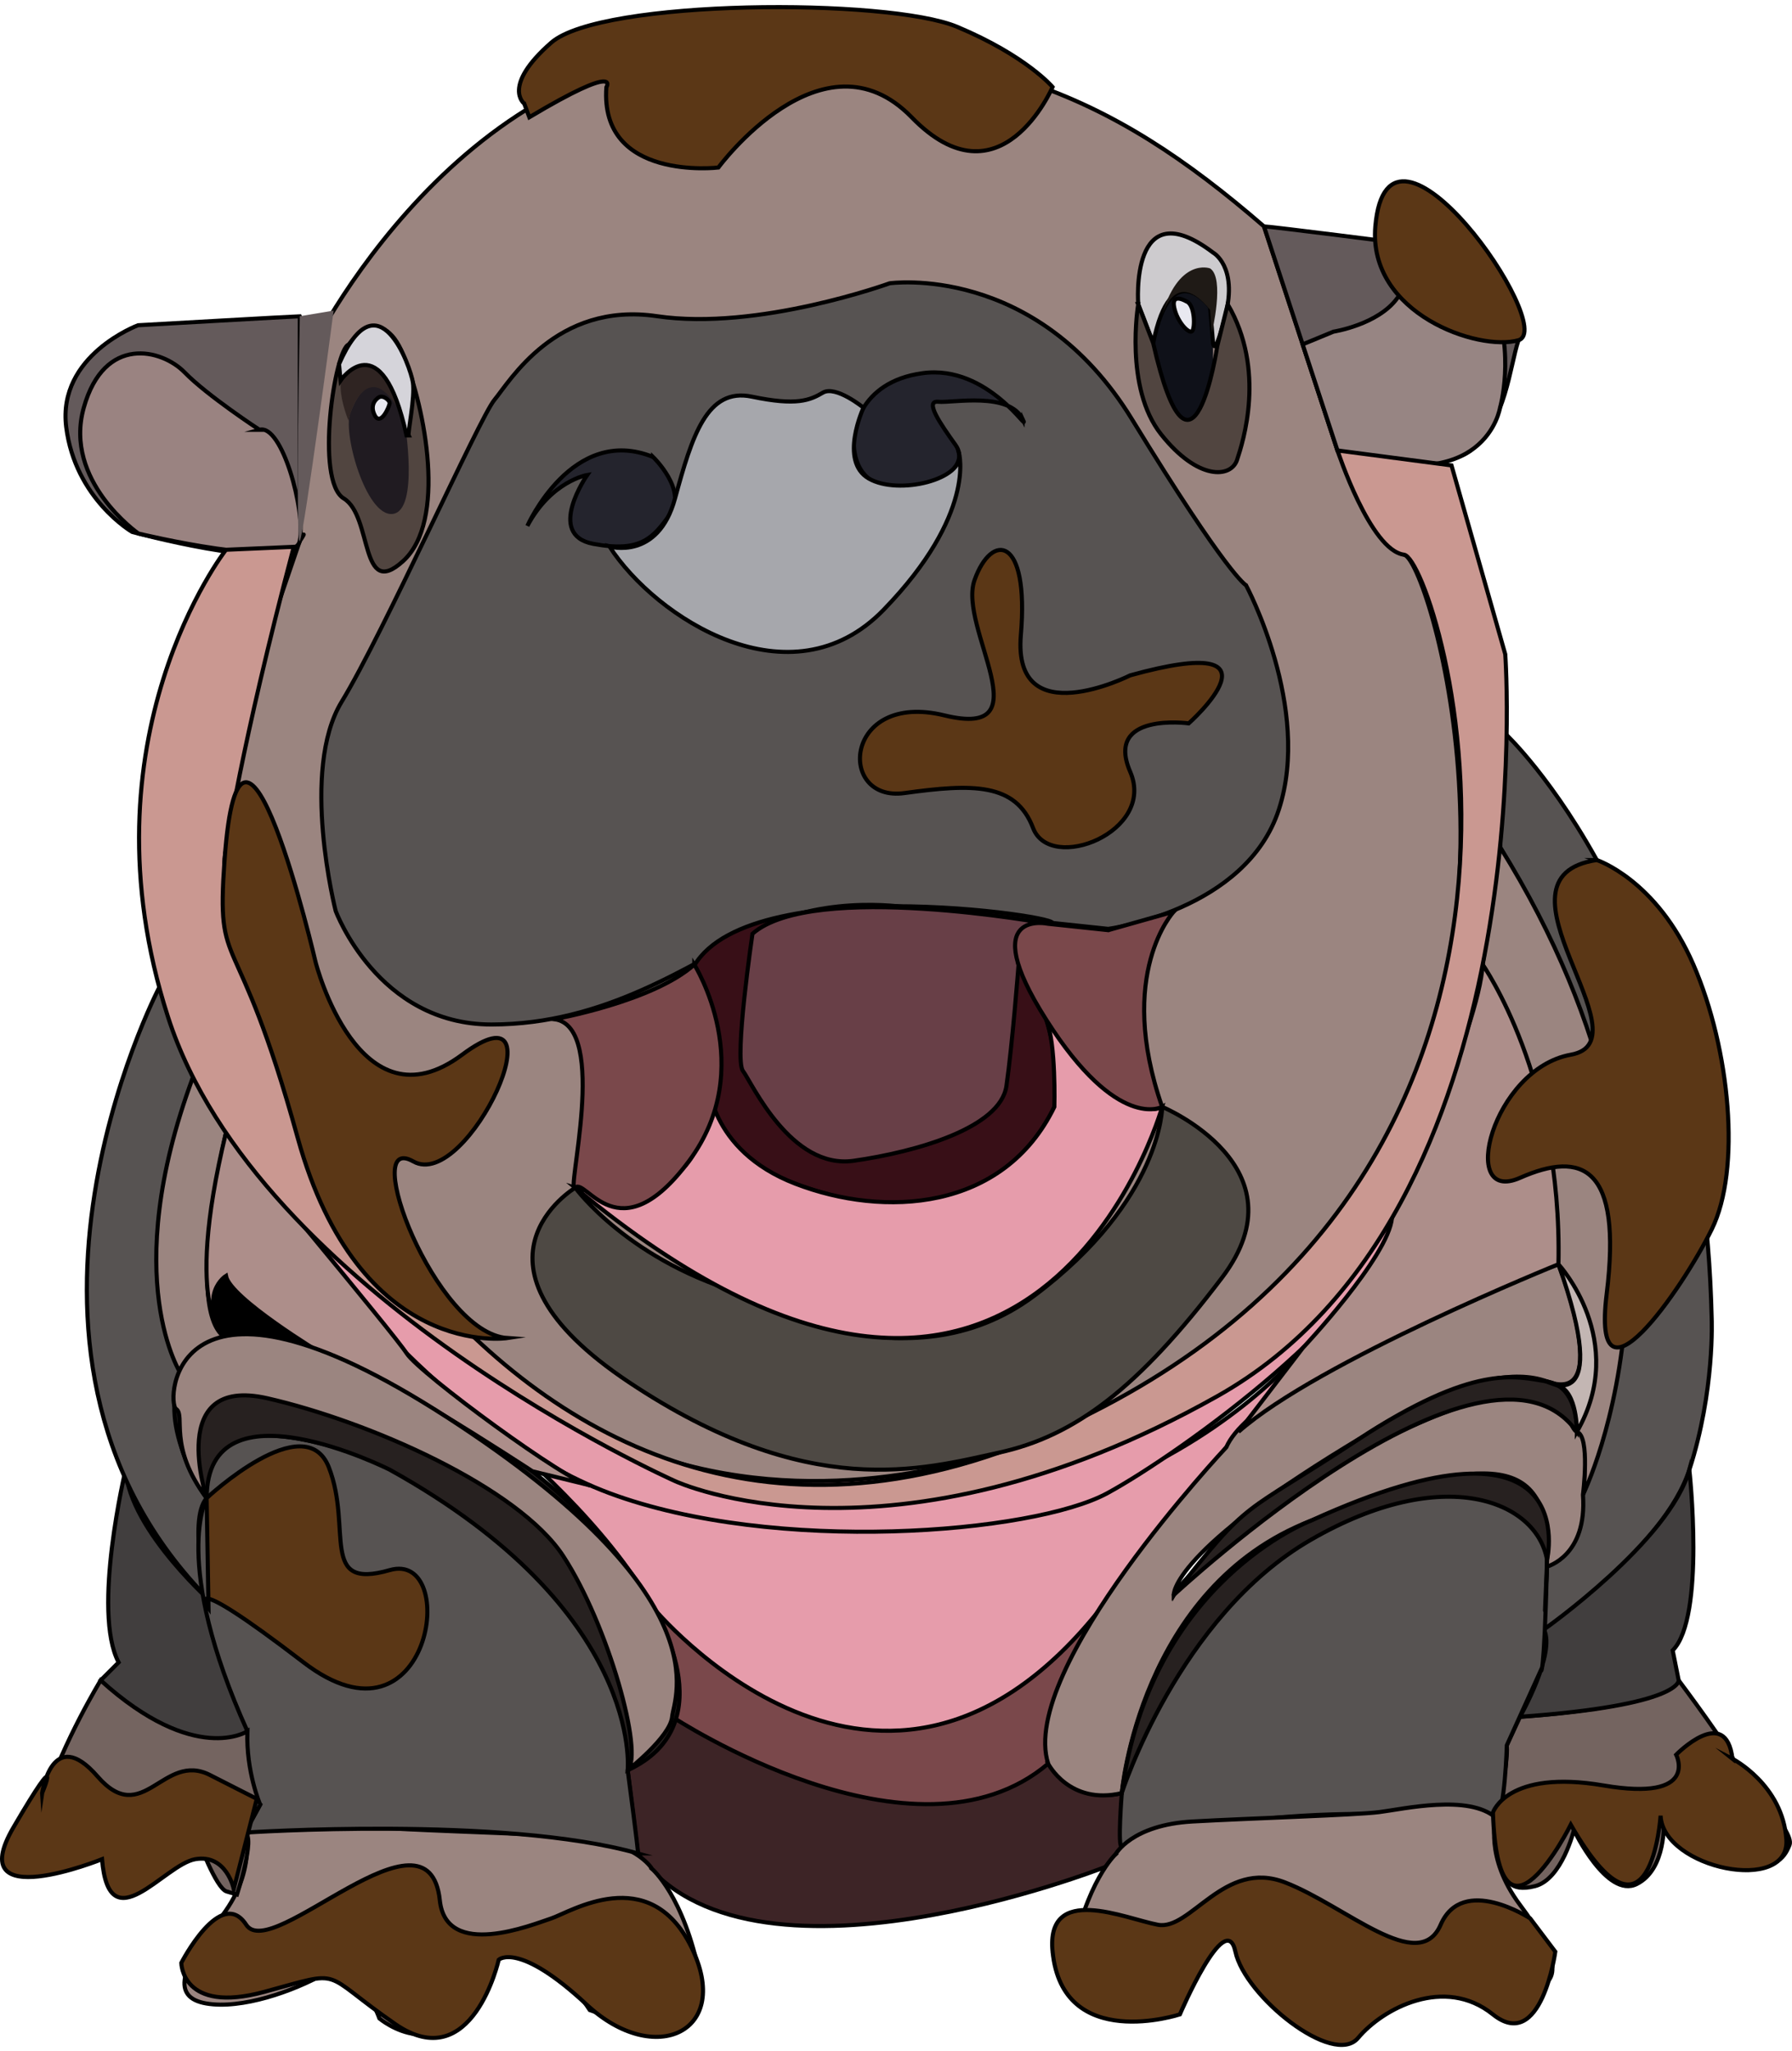 <?xml version="1.0" encoding="UTF-8"?>
<svg id="Layer_1" xmlns="http://www.w3.org/2000/svg" viewBox="0 0 438.72 502.12">
  <defs>
    <style>
      .cls-1 {
        fill: #201b21;
      }

      .cls-2 {
        fill: #746460;
      }

      .cls-2, .cls-3, .cls-4, .cls-5, .cls-6, .cls-7, .cls-8, .cls-9, .cls-10, .cls-11, .cls-12, .cls-13, .cls-14, .cls-15, .cls-16, .cls-17, .cls-18, .cls-19, .cls-20, .cls-21, .cls-22, .cls-23, .cls-24, .cls-25, .cls-26 {
        stroke: #000;
        stroke-miterlimit: 10;
      }

      .cls-3 {
        fill: #9a8381;
      }

      .cls-4 {
        fill: #9b8580;
      }

      .cls-5 {
        fill: #683f47;
      }

      .cls-6 {
        fill: #5b3716;
      }

      .cls-7 {
        fill: #4e4944;
      }

      .cls-8 {
        fill: #978583;
      }

      .cls-10 {
        fill: #7a484b;
      }

      .cls-11 {
        fill: #3d2426;
      }

      .cls-12 {
        fill: #a6a7ac;
      }

      .cls-27 {
        fill: #1f1a16;
      }

      .cls-13 {
        fill: #c3b6b3;
      }

      .cls-14 {
        fill: #272120;
      }

      .cls-28, .cls-15 {
        fill: #645a5b;
      }

      .cls-16 {
        fill: #ca9891;
      }

      .cls-29 {
        fill: #0f1119;
      }

      .cls-17 {
        fill: #413e3e;
      }

      .cls-18 {
        fill: #cdcbce;
      }

      .cls-19 {
        fill: #ad8e8a;
      }

      .cls-20 {
        fill: #e69cab;
      }

      .cls-21 {
        fill: #575352;
      }

      .cls-22 {
        fill: #d5d4da;
      }

      .cls-30 {
        fill: #2f2422;
      }

      .cls-23 {
        fill: #e9e9f0;
      }

      .cls-24 {
        fill: #24242d;
      }

      .cls-25 {
        fill: #380f17;
      }

      .cls-26 {
        fill: #514540;
      }
    </style>
  </defs>
  <path class="cls-21" d="M368.52,179.59s48.33,44.81,50.53,143.05c0,0,.82,17.82-5.45,37.13-6.28,19.32-35.6,39.11-35.6,39.11l.73-15.4s8.8-2.93,8.8-17.59c0,0,31.99-72.2-20.29-158.53s0,0,0,0l1.29-27.77"/>
  <path class="cls-20" d="M156.18,453.71s21.02,30.65,114.45,3.3l4.01-4.96v-13.11s-40.51,7.46-2.67-48.93l48.98-61.95s-55.74,74.36-176.39,35.57c-120.65-38.8,0,0,0,0,0,0-16.42-10.94-29.68-18.64s0,0,0,0c0,0,80.57,61.21,38.79,88.34l2.51,20.38Z"/>
  <path class="cls-20" d="M74.35,302.53s34.5,47.97,74.87,62.99c40.37,15.03,103.7,9.9,121.88,0,18.19-9.9,67.67-45.69,69.69-67.38,2.02-21.69-266.44,4.39-266.44,4.39Z"/>
  <path class="cls-2" d="M410.98,411.34s13.2,17.59,13.93,20.53,14.66,16.13,13.2,19.79c-1.47,3.67-3.56,5.92-13.51,5.53s-17.28-11.39-17.28-11.39c0,0,.73,11.73-6.6,15.4-7.33,3.67-15.4-13.2-15.4-13.2,0,0-2.92,12.04-9.53,13.72-6.6,1.68-6.9-2.35-6.9-2.35l-2.63-8.43v-5.9s3.07-12.94,2.63-17.81l3.23-6.95s35.92-2.32,38.85-8.92Z"/>
  <path class="cls-17" d="M413.59,359.77s3.99,36.18-4.08,44.24l1.47,7.33s.73,6.11-38.85,8.92c0,0,8.8-15.52,5.86-21.38,0,0,30.88-21.77,35.6-39.11Z"/>
  <path class="cls-10" d="M159.65,393.27s56.26,68.44,110.18,0c0,0-31.83,48.35,4.81,45.67v13.11l-4.01,4.96s-86.28,30.27-114.45-3.3l-2.51-20.38s21.5-6.08,5.98-40.06Z"/>
  <path class="cls-17" d="M30.75,359.77s-8.31,34.71-1.71,47.17l-4.4,4.4s18.33,18.33,34.46,16.13l1.47-3.67-7.65-30.53s-21.17-18.36-22.16-33.5Z"/>
  <path class="cls-21" d="M38.99,241.7s-47.98,91.72,13.92,151.58c5.88,5.69,8.02,7.96,8.14,8.36.04.13-.14.06-.49-.16-2.01-1.31-9.5-7.76-9.5-7.76,0,0-5.28-21.76-.46-26.99,0,0-11.3-14.03-6.17-30.15,0,0-12.68-24.04,2.82-72.87,15.5-48.83,0,0,0,0l-8.27-22"/>
  <path class="cls-4" d="M55.32,277.28s-10.37,44.19,0,50.27c0,0-10.15,4.62-10.89,9.01,0,0-15.61-23.31,2.82-72.87,18.44-49.56,0,0,0,0l8.06,13.58"/>
  <path class="cls-11" d="M274.64,438.94v13.11l-4.01,4.96s-87.75,34.67-114.45-3.3l-2.51-20.38s6.38-4.15,10.89-13.07c0,0,59.38,39.19,92.06,11.47,0,0,7.77,9.89,18.03,7.21Z"/>
  <path class="cls-21" d="M274.64,452.06c-1.08.33,0-13.11,0-13.11,0,0,1.74-49.32,46.32-66.68,44.58-17.36,58.51-17.36,57.77,11.23-.73,28.59-1.52,25.41-1.52,25.41l-8.31,18.32s-.44,16.31-2.63,17.81-47.63-6.5-91.63,7.03Z"/>
  <path class="cls-4" d="M159.61,457.45s-4.13-7.14-20.12-7.97-42.67-1.56-48.95-2.3c-6.28-.73-23.54-4.48-30.61,1.43-7.06,5.9,0,0,0,0,0,0,3.14,9.55-6.28,21.29-9.42,11.74-11.77,19.07-3.14,20.54s21.19-2.93,29.04-7.33,13.34,11,13.34,11c0,0,15.7,13.2,24.33-8.8s27.18,6.75,27.18,6.75c0,0,30.9,11.58,26.97-8.21-3.92-19.79-11.77-26.39-11.77-26.39Z"/>
  <path class="cls-4" d="M273.16,453.86s3.86-7.14,18.79-7.97c14.93-.83,39.86-1.56,45.72-2.3,5.86-.73,21.99-4.48,28.59,1.43,6.6,5.9,0,0,0,0,0,0-2.93,9.55,5.87,21.29,8.8,11.74,11,19.07,2.93,20.54s-19.79-2.93-27.12-7.33-12.46,11-12.46,11c0,0-14.66,13.2-22.73-8.8-8.06-21.99-25.39,6.75-25.39,6.75,0,0-28.86,11.58-25.19-8.21,3.67-19.79,11-26.39,11-26.39Z"/>
  <path class="cls-4" d="M362.98,236.13s16.97,25.01,18.56,73.35c0,0,14.05,20.48,4.52,41.01,0,0,2.93,6.6,1.47,15.4-1.47,8.8,0,0,0,0,0,0,34.93-70-20.29-158.53-55.22-88.53,0,0,0,0l-4.25,28.77"/>
  <path class="cls-21" d="M156.18,453.71c.22.06-2.51-20.38-2.51-20.38,0,0,9.06-28.29-49.9-70.78,0,0-56.89-27.63-53.16,4.16,0,0-8.74,15.67,9.96,57.09,0,0-1.44,14.27,3.13,17.95l-3.75,6.86s63.2-4.21,96.24,5.1Z"/>
  <path class="cls-2" d="M24.64,411.34s-9.16,15.03-13.56,28.96c0,0-16.13,13.93-2.93,16.86s20.53-8.06,20.53-8.06c0,0-6.6,7.25,0,12.79s19.89-11.4,19.89-11.4c0,0,4.34,11.76,6.89,12.52l2.55.76s4.62-14.17,1.94-15.15l3.75-6.86s-3.49-8.05-3.13-17.95c0,0-12.83,8.43-35.92-12.46Z"/>
  <path class="cls-14" d="M50.6,366.72s-12.4-17.32-6.17-30.15,23.6-9.01,23.6-9.01c0,0,65.71,19.43,91.62,65.72,0,0,18.58,28.7-5.98,40.06,0,0,4.07-39-58.26-73.57,0,0-44.86-22.64-44.8,6.95Z"/>
  <path class="cls-9" d="M55.32,312.33s15.45,17.73,23.36,18.97c0,0-15.04-5.07-23.36-3.75,0,0-7.08-9.03,0-15.22Z"/>
  <path class="cls-19" d="M55.32,277.28h0s41.09,49.12,44.24,54.02,39.93,31.9,45,32.33l-14.2-3.47s-43.46-28.62-51.68-28.86c0,0-22.37-13.51-23.36-18.97,0,0-7.08,4.37,0,15.22,0,0-10.74-5.82,0-50.27"/>
  <path class="cls-4" d="M256.61,431.73s5.21,10.25,18.03,7.21c0,0,4.3-50.42,46.32-66.68,42.01-16.27,58.92-17.35,57.8,9.59-1.12,26.93-.02,1.64-.02,1.64,0,0,9.9-2.57,8.8-17.59,0,0,1.83-14.3-1.47-15.4-3.3-1.1-1.1-23.83-56.82,6.96,0,0-36.12,22.73-41.88,32.99,0,0-1.14-10.61,46.76-39.03,0,0,28.17-19.32,44.63-13.24,16.47,6.08,2.78-28.7,2.78-28.7,0,0-73.67,26.95-81.31,44.79,0,0-51,54.23-43.62,77.46Z"/>
  <path class="cls-4" d="M50.6,366.72s-10-30.08,14.82-24.44c24.83,5.65,61.48,21.77,72.48,38.64,11,16.86,19.79,48.38,15.76,52.42,0,0,10.42-8.18,10.89-13.07s12.64-29.49-55.02-73.27c-67.66-43.78-68.85-3.68-66.43-2.11,2.43,1.58-2.09,9.1,7.5,21.84Z"/>
  <path class="cls-14" d="M378.75,381.84s9.42-40.24-57.8-9.59c0,0-39.34,14.74-46.32,66.68,0,0,13.83-43.28,46.32-62.01,32.48-18.74,55.26-9.56,57.8,4.91Z"/>
  <path class="cls-14" d="M287.36,390.45s76.34-71.11,98.7-39.95c0,0,.42-11.06-7.3-12.31-7.72-1.25-17.77-4.53-46.47,14.34-28.7,18.87-25.96,13.74-44.93,37.93Z"/>
  <path class="cls-13" d="M381.54,309.48s17.35,18.65,4.52,41.01c0,0,.13-9.69-4.52-11.26-4.64-1.57-2.78-1.05-2.78-1.05,0,0,16.23,9.1,2.78-28.7Z"/>
  <path class="cls-19" d="M362.98,236.13s19.54,27.58,18.56,73.35c0,0-58.89,23.78-78.32,41.01l15.73-20.51s20.93-22.25,21.84-31.84c.92-9.6,0,0,0,0,0,0,21.48-46.98,22.19-62.01"/>
  <path class="cls-4" d="M73.62,91.15c.5-2.74,35.69-76.05,100.94-78.98,65.25-2.93,96.77,10.26,134.89,43.25l17.99,54.84s10.23,24.48,16.28,25.51,33.91,94.13-12.28,158.64c-46.19,64.51-74.05,56.08-74.05,56.08,0,0-116.24,56.19-178.71-73.99,0,0-39.74-55.4-15.55-114.05l10.26-30.01.23-41.29Z"/>
  <path class="cls-15" d="M73.39,77.42c-.73,0-39.59,2.2-39.59,2.2,0,0-19.79,7.33-17.59,24.93,2.2,17.59,16.13,25.66,16.13,25.66,0,0,35.19,9.53,39.59,3.67s1.47-1.42,1.47-1.42v-55.02Z"/>
  <path class="cls-26" d="M85.38,84.33s7.86-10.84,13.33,2.49c5.47,13.33,10.66,40.78,0,50.51-10.66,9.73-7.45-11.02-14.55-15.31s-2.18-36.65,1.22-37.69Z"/>
  <path class="cls-1" d="M85.85,100.88c.33-.66,5.13-15.4,13.2,2.2,0,0,3.67,21.99-2.93,22.73s-12.46-20.53-10.26-24.93Z"/>
  <path class="cls-29" d="M282.32,84.01c.12-.72,3.67-21.99,13.93-8.8,0,0,2.93,20.53-2.93,26.39-5.86,5.86-11.73-13.2-11-17.59Z"/>
  <path class="cls-21" d="M305.05,143.25s16.13,30,8.06,54.87c-8.06,24.88-41.79,29.26-41.79,29.26l-48.38-5.12s-19.79-3.66-37.02,5.12c-17.23,8.78-37.76,23.41-65.62,23.41s-38.12-27.8-38.12-27.8c0,0-8.8-34.39,1.47-51.21s33.72-69.5,37.39-73.89,15.08-24.14,39.79-20.49c24.72,3.66,56.97-8.05,56.97-8.05,0,0,35.85-5.1,59.34,33.3,23.5,38.4,27.89,40.59,27.89,40.59Z"/>
  <path class="cls-24" d="M250.44,102.72c1.9,4.01-8.43-13.57-24.56-11.37s-16.82,15.25-16.82,15.25c0,0-1.51,11.88,9.49,12.61s19.06-5.13,15.4-10.26-7.72-10.94-4.23-10.6,17.43-2.57,20.72,4.38Z"/>
  <path class="cls-24" d="M159.9,111.87s8.4,8.1,4.2,13.95c-4.2,5.85-7.13,9.51-18.86,7.31s-1.47-16.86-1.47-16.86c0,0-8.8,1.47-14.66,12.46,0,0,11-24.93,30.79-16.86Z"/>
  <path class="cls-30" d="M99.05,103.07s-2.2-13.93-11-13.93-2.41,14.66-2.67,13.93,4.87-18.33,13.67,0Z"/>
  <path class="cls-18" d="M278.66,74.48s-2.2-28.21,18.33-12.64c0,0,6.06,3.3,3.03,15.3-3.03,12-3.09,6.2-3.09,6.2l-.68-8.13s-9.53-13.2-13.93,8.8c0,0-2.2-5.86-3.67-9.53Z"/>
  <path class="cls-27" d="M296.25,65.7s-7.87-2.92-12,12.22c0,0,3.2-13,12-2.06l.44,5.59s3.23-13.4-.44-15.75Z"/>
  <path class="cls-26" d="M278.66,74.48s-3.47,20.42,5.6,31.84,17.13,10.68,18.59,6.28,7.16-21.99-2.28-38.12l-2.56,10.27s-6.15,41.05-15.68-.74l-3.67-9.53Z"/>
  <path class="cls-15" d="M309.45,55.42c1.47,0,35.92,4.4,35.92,4.4,0,0,16.19-5.24,20.19,13.14,0,0,8.4,3.72,6.2,10.32-2.2,6.6-3.03,19.78-11.41,26.75-8.38,6.97-32.91.23-32.91.23l-17.99-54.84Z"/>
  <path class="cls-8" d="M326.46,81.19s10.91-1.69,15.64-8.23c4.73-6.55,17.99-13.98,23.46,0,5.47,13.98,1.68,26.84,1.68,26.84,0,0-3.48,22.79-39.8,10.46l-8.52-25.96,7.54-3.11Z"/>
  <path class="cls-3" d="M63.52,105.21s-12.81-8.38-18.33-14.06-19.64-9.29-24.68,8.65c-5.04,17.93,13.37,30.8,13.37,30.8,0,0,38.04,9.21,39.5,1.84s-4.34-28.76-9.87-27.23Z"/>
  <path class="cls-16" d="M55.32,134.59s-36.18,46.2-14.18,114.38c21.99,68.18,124.14,113.6,124.14,113.6,0,0,52.38,24.39,132.73-20.78,80.36-45.17,70.51-181.64,70.51-181.64l-13.16-46.22-27.91-3.66s8.03,24.48,16.28,25.51,55.15,152.04-86.33,214.72C115.91,413.18,48.49,229.92,55.44,207.55c0,0,3.29-23.84,16.48-73.69l-16.61.72Z"/>
  <path class="cls-25" d="M169.98,236.35s6.05,8.22,3.11,29.48c-2.93,21.26,35.9,27.95,35.9,27.95,0,0,34.48,7.23,49.14-22.82,0,0,2.97-19.37-8.78-34.61,0,0-3.8-9.57,7.26-10.21s-72.15-14.14-86.63,10.21Z"/>
  <path class="cls-7" d="M183.36,317.14s38.64,23.46,69.91,0c31.26-23.46,31.26-46.19,31.26-46.19,0,0,35.19,14.66,14.66,41.79s-36.09,38.83-54.7,42.87c-18.61,4.05-46.47,12.11-90.45-17.21-43.99-29.32-13.2-47.65-13.2-47.65,0,0,13.2,18.33,42.52,26.39Z"/>
  <path class="cls-20" d="M256.16,249.65s20.3,25.7,28.36,21.3c0,0-31.52,112.9-143.69,19.79,0,0,34.17,10.41,32.48-26.68,0,0-.09,17.43,21.47,25.73s50.88,6.82,63.35-18.83c0,0,.46-15.48-1.97-21.3Z"/>
  <path class="cls-5" d="M184.22,228.59s-4.53,30.64-2.33,33.57,11.73,24.19,27.12,21.99c15.4-2.2,35.92-8.06,37.39-18.33,1.47-10.26,2.95-29.48,2.95-29.48,0,0-1.6-10.3,7.26-10.21,0,0-57.6-10.6-72.39,2.45Z"/>
  <path class="cls-22" d="M100.06,106.59c-.28-.59,1.58-9.3,1.02-13.01s-8.47-26.43-18.08-4.44l.38,3.99s10.02-14.55,16.14,13.46h.54Z"/>
  <path class="cls-12" d="M234.78,110.91s4.29,14.89-18.44,38.35-55.82,2.02-67.13-15.48c0,0,11.89,3.53,16.05-11.76,4.16-15.28,7.81-27.23,18.81-24.92s14.25.87,17.39-.98c3.15-1.85,9.94,3.68,9.94,3.68,0,0-6.07,13.07,1.27,17.33,7.33,4.27,23.68.15,22.1-6.23Z"/>
  <path class="cls-23" d="M290.39,73.75s-3.67-2.2-2.93,1.47,3.67,6.6,4.4,5.86.73-6.6-1.47-7.33Z"/>
  <path class="cls-23" d="M92.72,97.28s-2.47,1.4-1,4.33,3.67-2.2,3.67-2.93-1.66-2.06-2.66-1.4Z"/>
  <path class="cls-10" d="M271.33,227.7l16.03-4.53s-14.2,15.16-2.84,47.78c0,0-10.9,6.15-28.36-21.3-17.46-27.45.45-23.51.45-23.51l14.72,1.56Z"/>
  <path class="cls-10" d="M169.98,236.13s15.84,25.12-1.34,48.14c-17.17,23.02-25.24,3.89-27.8,6.46s8.46-39.44-5.12-41.24c0,0,24.18-4.31,34.26-13.36Z"/>
  <path class="cls-28" d="M81.68,76.03l-8.28,1.38s-1.1,56.9,0,55.02,8.28-56.41,8.28-56.41Z"/>
  <g>
    <path class="cls-6" d="M128.34,25.37s-5.61-4.24,6.61-14.93S217.4-.53,234.34,6.57c16.94,7.1,23.36,14.73,23.36,14.73,0,0-12.77,29.76-34.52,7.4-21.75-22.36-47.31,12.31-47.31,12.31,0,0-29.08,3.46-27.42-19.64,0,0,3.88-6.23-18.86,7.33l-1.25-3.33Z"/>
    <path class="cls-6" d="M276.7,165.32s-28.85,14.56-26.77-9.89c2.08-24.45-7.17-25.15-11.34-13.44-4.17,11.71,17.28,39.15-7.38,33.13-24.65-6.02-26.41,21.33-9.77,19.02s27.26-2.56,31.48,8.56c4.22,11.12,30.14.92,23.78-13.77s14.32-11.85,14.32-11.85c0,0,25.76-22.87-14.32-11.76Z"/>
    <path class="cls-6" d="M107.68,465.19c-2.74-25.7-41.19,15.54-47.4,5.98-6.21-9.56-15.89,9.33-15.89,9.33,0,0,.05,12.59,20.26,7.11,20.21-5.48,13.25-5.16,32.13,7.88,18.87,13.03,25.32-15.76,25.32-15.76,0,0,4.81-4.6,21.54,11s35.87,6.59,25.57-14.2c-10.3-20.78-29.63-8.43-34.26-6.91s-25.72,10.16-27.27-4.42Z"/>
    <path class="cls-6" d="M257.7,477.75c2.42,24.8,31.16,15.36,31.16,15.36,0,0,11.25-26.34,13.59-15.36,2.35,10.98,24.01,28.34,30.04,21.13s21.13-15.31,33.01-5.76c11.88,9.54,15.27-15.36,15.27-15.36l-6.14-8.14s-16.54-10.88-21.93,1.55c-5.39,12.43-23.16-4.59-38.1-10.37-14.94-5.79-23.1,11.87-31.12,10.37-8.02-1.5-27.43-10.26-25.79,6.58Z"/>
    <path class="cls-6" d="M10.31,438.97s2.42-16.94,13.56-4.12c11.14,12.82,16.07-6.17,27.53-.34l11.47,5.83-5.64,22.08s-1.78-8.64-9.43-7.3c-7.65,1.34-21.12,20.65-22.82,0,0,0-34.33,13.86-21.68-7.8,12.65-21.65,7.01-8.37,7.01-8.37Z"/>
    <path class="cls-6" d="M424.14,430.54s12.32,6.32,13.2,19.79-30.2,7.06-30.79-5.86c0,0-2.35,36.38-21.99,2.2,0,0-17.74,35.57-19.06-2.97,0,0,3.45-10.65,27.09-6.63s17.77-7.53,17.77-7.53c0,0,12.18-12.46,13.79,1.01Z"/>
    <g>
      <path class="cls-6" d="M390.93,210.53s14.64,4.8,23.65,25.6,11.72,50.13,4.5,64.79c-7.22,14.66-29.57,47.02-25.73,15.81,3.85-31.21-5.98-35.12-21.22-28.4-15.25,6.72-6.76-26.7,12.46-30.15s-21.92-43.47,6.35-47.65Z"/>
      <path class="cls-6" d="M50.6,366.72s24.09-22.51,29.92-7.5c5.84,15.01-2.52,30.15,14.86,25.14s10.2,46.54-21.04,22.6c-31.24-23.94-23.29-13.26-23.29-13.26l-.46-26.99Z"/>
      <path class="cls-6" d="M54.98,210.53c3.84-54.37,22.3,25.05,22.3,25.05,0,0,10.57,41.45,35.85,22.61s1.4,33.7-11.95,26.12c-13.36-7.58,5.25,42.02,23.07,43.24,0,0-36.23,5.62-51.36-48.99-15.13-54.62-19.98-38.92-17.92-68.03Z"/>
      <path class="cls-6" d="M336.71,55.42c3.04-35.27,44.8,25.02,35.05,27.86s-36.89-6.51-35.05-27.86Z"/>
    </g>
  </g>
</svg>